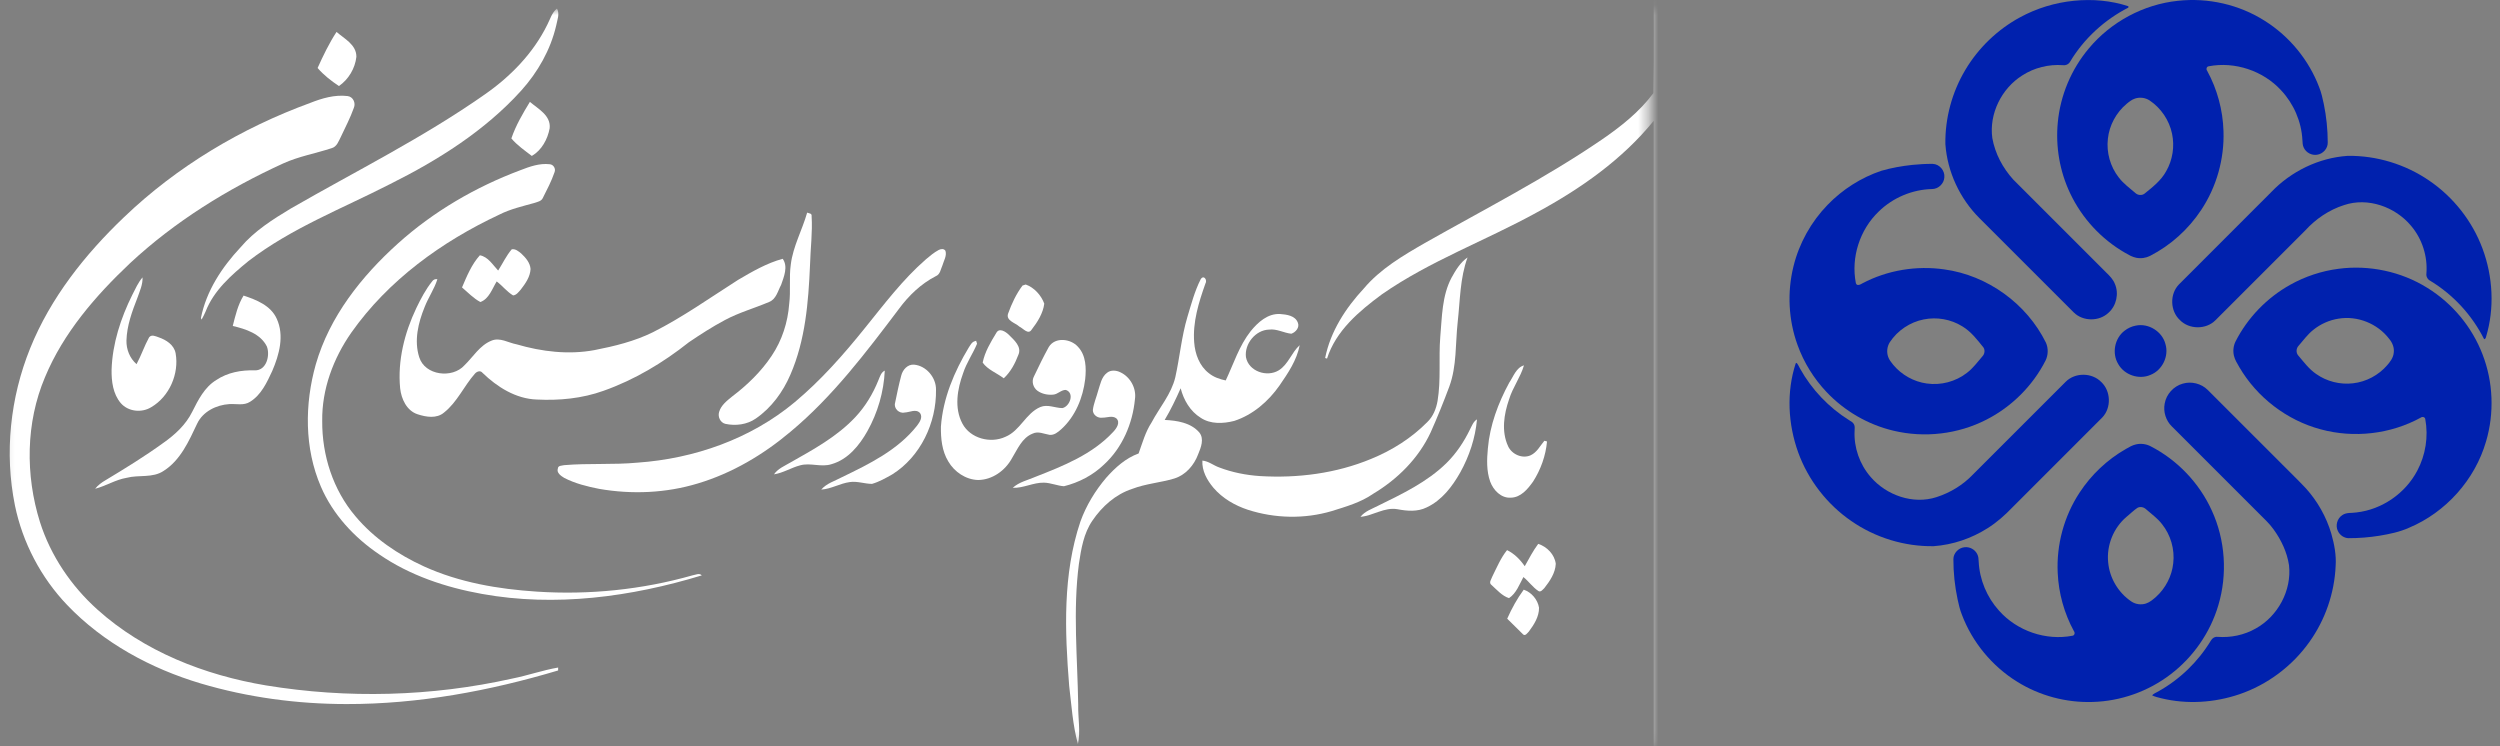 <svg width="248" height="74" viewBox="0 0 248 74" fill="none" xmlns="http://www.w3.org/2000/svg">
<rect x="0" y="0" width="248" height="74" fill="#808080" stroke="none"/>
<path d="M205.735 0.076C207.547 -0.106 209.407 0.05 211.14 0.621C211.138 0.654 211.134 0.721 211.132 0.755C208.769 1.963 206.735 3.822 205.366 6.1C205.232 6.359 204.939 6.506 204.651 6.466C203.239 6.36 201.795 6.714 200.605 7.485C198.555 8.776 197.305 11.284 197.638 13.7C197.913 15.242 198.681 16.68 199.733 17.832C202.807 20.909 205.884 23.983 208.959 27.058C209.29 27.376 209.62 27.717 209.792 28.152C210.217 29.117 209.953 30.327 209.162 31.026C208.234 31.907 206.635 31.897 205.722 30.998C202.598 27.883 199.481 24.76 196.361 21.641C194.416 19.697 193.178 17.051 192.982 14.303C192.94 11.73 193.64 9.151 194.957 6.94C196.252 4.756 198.146 2.934 200.378 1.722C202.03 0.822 203.864 0.264 205.735 0.076Z" fill="#0021AE"/>
<path d="M216.048 0.08C219.039 -0.251 222.135 0.454 224.674 2.072C227.119 3.611 229.045 5.959 230.066 8.663C230.28 9.189 230.399 9.748 230.518 10.303C230.779 11.56 230.908 12.845 230.912 14.13C230.932 14.724 230.444 15.269 229.862 15.348C229.331 15.441 228.767 15.146 228.539 14.659C228.409 14.419 228.416 14.139 228.398 13.874C228.3 12.053 227.53 10.283 226.282 8.955C224.494 7.013 221.691 6.079 219.097 6.576C218.887 6.607 218.827 6.869 218.95 7.022C219.949 8.851 220.508 10.918 220.57 13.002C220.665 15.754 219.887 18.529 218.362 20.823C217.096 22.74 215.337 24.329 213.293 25.38C212.875 25.593 212.386 25.664 211.925 25.573C211.512 25.501 211.154 25.272 210.795 25.071C208.447 23.719 206.527 21.64 205.367 19.192C204.323 17.008 203.901 14.537 204.135 12.13C204.387 9.453 205.477 6.867 207.207 4.81C209.4 2.174 212.635 0.434 216.048 0.08ZM211.795 9.776C211.478 9.881 211.213 10.092 210.959 10.303C209.928 11.166 209.241 12.433 209.101 13.773C208.946 15.126 209.34 16.53 210.179 17.602C210.639 18.211 211.266 18.659 211.838 19.156C212.069 19.364 212.435 19.408 212.7 19.238C213.512 18.582 214.372 17.925 214.882 16.99C215.527 15.874 215.736 14.517 215.466 13.257C215.189 11.924 214.368 10.715 213.235 9.96C212.815 9.688 212.27 9.618 211.795 9.776Z" fill="#0021AE"/>
<path d="M225.281 19.082C227.261 17 230.017 15.653 232.891 15.461C235.752 15.421 238.614 16.296 240.974 17.914C243.373 19.546 245.251 21.932 246.263 24.652C247.302 27.444 247.476 30.58 246.609 33.442C246.592 33.551 246.531 33.62 246.427 33.651C245.234 31.273 243.368 29.237 241.09 27.86C240.818 27.724 240.653 27.424 240.701 27.12C240.831 25.428 240.28 23.697 239.179 22.402C237.616 20.52 234.892 19.547 232.53 20.345C231.038 20.82 229.707 21.727 228.66 22.885C225.696 25.846 222.736 28.811 219.77 31.771C218.833 32.711 217.159 32.696 216.237 31.742C215.273 30.839 215.227 29.174 216.144 28.223C219.185 25.171 222.237 22.13 225.281 19.082Z" fill="#0021AE"/>
<path d="M189.694 16.358C190.373 16.29 191.055 16.249 191.737 16.257C192.404 16.282 192.948 16.936 192.879 17.595C192.847 18.218 192.285 18.753 191.659 18.753C189.699 18.799 187.773 19.611 186.371 20.982C184.495 22.774 183.601 25.533 184.101 28.083C184.186 28.412 184.555 28.234 184.747 28.108C187.219 26.803 190.108 26.326 192.873 26.724C197.155 27.308 201.052 30.123 202.959 33.999C203.205 34.559 203.187 35.226 202.916 35.772C201.642 38.276 199.557 40.354 197.055 41.628C194.244 43.075 190.913 43.462 187.841 42.728C185.312 42.132 182.972 40.775 181.19 38.885C179.929 37.553 178.943 35.962 178.321 34.237C177.414 31.751 177.276 28.994 177.912 26.425C178.473 24.138 179.658 22.01 181.298 20.32C182.774 18.795 184.614 17.619 186.628 16.941C187.629 16.652 188.659 16.469 189.694 16.358ZM190.831 31.688C189.471 31.955 188.233 32.788 187.47 33.945C187.202 34.364 187.139 34.904 187.297 35.376C187.396 35.679 187.599 35.933 187.798 36.178C188.63 37.182 189.84 37.867 191.133 38.043C192.533 38.246 194.005 37.858 195.118 36.988C195.724 36.533 196.167 35.912 196.659 35.346C196.873 35.12 196.932 34.757 196.77 34.485C196.146 33.706 195.521 32.882 194.647 32.364C193.521 31.667 192.128 31.424 190.831 31.688Z" fill="#0021AE"/>
<path d="M231.975 26.665C235.022 26.26 238.201 26.934 240.807 28.565C243.276 30.093 245.23 32.44 246.267 35.154C247.331 37.894 247.449 40.987 246.613 43.803C245.508 47.6 242.625 50.822 238.98 52.351C238.054 52.77 237.053 52.974 236.057 53.142C235.04 53.306 234.009 53.389 232.979 53.387C232.529 53.381 232.112 53.085 231.922 52.684C231.651 52.144 231.844 51.431 232.352 51.103C232.763 50.807 233.293 50.914 233.764 50.834C236.291 50.548 238.613 48.943 239.792 46.693C240.621 45.143 240.909 43.309 240.588 41.58C240.565 41.38 240.313 41.3 240.161 41.417C237.157 43.072 233.51 43.491 230.203 42.587C226.844 41.688 223.888 39.413 222.136 36.413C221.932 36.05 221.699 35.694 221.605 35.284C221.497 34.812 221.551 34.304 221.767 33.871C222.965 31.517 224.88 29.536 227.187 28.251C228.663 27.423 230.298 26.883 231.975 26.665ZM231.988 31.61C231.071 31.752 230.195 32.142 229.474 32.726C228.911 33.173 228.49 33.763 228.02 34.3C227.781 34.553 227.747 34.974 227.971 35.246C228.528 35.897 229.041 36.608 229.759 37.095C230.809 37.841 232.14 38.176 233.419 38.023C234.719 37.879 235.952 37.223 236.806 36.233C237.108 35.886 237.407 35.494 237.456 35.02C237.539 34.5 237.325 33.982 236.988 33.593C235.84 32.094 233.854 31.299 231.988 31.61Z" fill="#0021AE"/>
<path d="M211.88 32.299C213.137 32.04 214.487 32.881 214.81 34.122C215.181 35.331 214.5 36.732 213.323 37.191C212.181 37.69 210.731 37.199 210.126 36.11C209.482 35.05 209.767 33.552 210.759 32.806C211.084 32.548 211.473 32.374 211.88 32.299Z" fill="#0021AE"/>
<path d="M178.135 36.044L178.228 35.996C178.374 36.164 178.456 36.375 178.567 36.567C179.723 38.641 181.41 40.419 183.425 41.676C183.611 41.796 183.835 41.901 183.926 42.117C184.018 42.303 183.978 42.517 183.976 42.717C183.888 44.38 184.476 46.064 185.572 47.318C187.131 49.135 189.785 50.071 192.102 49.315C193.471 48.876 194.738 48.103 195.728 47.058C198.79 43.995 201.851 40.932 204.917 37.872C205.848 36.936 207.514 36.946 208.437 37.889C209.41 38.79 209.461 40.465 208.54 41.421C205.575 44.4 202.595 47.365 199.624 50.339C198.883 51.111 198.077 51.83 197.167 52.398C195.566 53.416 193.714 54.045 191.82 54.181C188.922 54.228 186.02 53.333 183.64 51.68C181.243 50.028 179.375 47.62 178.382 44.883C177.367 42.069 177.201 38.903 178.135 36.044Z" fill="#0021AE"/>
<path d="M216.523 38.059C217.38 37.802 218.365 38.044 219.001 38.676C221.459 41.128 223.91 43.585 226.364 46.038C227.155 46.839 227.967 47.617 228.738 48.436C229.901 49.727 230.775 51.277 231.267 52.943C231.562 53.979 231.77 55.06 231.696 56.142C231.578 58.838 230.661 61.491 229.09 63.685C227.389 66.081 224.924 67.927 222.141 68.873C219.661 69.716 216.939 69.888 214.389 69.266C214.084 69.181 213.768 69.126 213.488 68.975C213.648 68.804 213.867 68.718 214.067 68.608C216.218 67.415 218.047 65.651 219.319 63.548C219.447 63.306 219.71 63.144 219.987 63.176C221.292 63.274 222.627 62.999 223.767 62.349C225.963 61.136 227.352 58.573 227.07 56.067C226.876 54.775 226.299 53.563 225.536 52.511C225.118 51.922 224.579 51.439 224.074 50.927C221.2 48.054 218.327 45.18 215.452 42.307C214.853 41.727 214.577 40.84 214.739 40.023C214.903 39.102 215.622 38.311 216.523 38.059Z" fill="#0021AE"/>
<path d="M211.886 44.084C212.369 43.973 212.89 44.037 213.331 44.264C215.999 45.634 218.181 47.924 219.417 50.657C220.754 53.575 220.978 56.979 220.056 60.052C219.253 62.761 217.563 65.194 215.313 66.901C213.11 68.587 210.372 69.558 207.6 69.634C204.975 69.722 202.329 69.018 200.102 67.626C197.613 66.086 195.653 63.713 194.62 60.977C194.42 60.485 194.305 59.967 194.193 59.451C193.914 58.139 193.772 56.797 193.777 55.457C193.783 54.869 194.284 54.352 194.861 54.288C195.372 54.216 195.905 54.496 196.136 54.956C196.263 55.185 196.275 55.453 196.286 55.709C196.369 57.501 197.102 59.25 198.305 60.578C200.091 62.592 202.954 63.578 205.599 63.063C205.811 63.027 205.855 62.76 205.733 62.61C204.768 60.841 204.215 58.85 204.125 56.837C203.988 54.042 204.752 51.209 206.291 48.871C207.454 47.093 209.039 45.593 210.884 44.54C211.204 44.361 211.524 44.164 211.886 44.084ZM212.041 50.373C211.649 50.635 211.315 50.976 210.949 51.271C209.656 52.365 208.955 54.107 209.131 55.792C209.269 57.344 210.143 58.806 211.436 59.671C211.854 59.95 212.4 60.025 212.877 59.87C213.262 59.746 213.572 59.474 213.872 59.215C214.821 58.359 215.448 57.154 215.585 55.883C215.748 54.499 215.334 53.06 214.458 51.977C214.013 51.406 213.419 50.983 212.879 50.51C212.659 50.303 212.314 50.23 212.041 50.373Z" fill="#0021AE"/>
<mask id="mask0_1433_1967" style="mask-type:alpha" maskUnits="userSpaceOnUse" x="0" y="0" width="164" height="74">
<rect x="0.164" y="0.85" width="163.421" height="72.969" fill="white"/>
</mask>
<g mask="url(#mask0_1433_1967)">
<path d="M75.327 -162.032C89.108 -162.916 103.101 -160.47 115.717 -154.842C128.239 -149.317 139.36 -140.707 147.939 -130.053C158.439 -117.057 165.012 -100.932 166.54 -84.292C167.083 -78.915 166.881 -73.506 166.92 -68.112C166.921 -20.103 166.918 27.909 166.921 75.918C166.956 77.026 166.841 78.154 166.427 79.191C165.603 81.359 163.701 83.077 161.46 83.675C160.35 83.998 159.186 83.931 158.045 83.934C106.948 83.934 55.851 83.934 4.753 83.934C3.366 83.893 1.96 84.049 0.59 83.773C-2.837 83.103 -5.451 79.757 -5.273 76.269C-5.267 28.508 -5.273 -19.253 -5.271 -67.013C-5.218 -72.645 -5.452 -78.293 -4.924 -83.909C-3.829 -96.404 0.095 -108.63 6.415 -119.462C13.278 -131.236 22.988 -141.331 34.463 -148.678C46.662 -156.493 60.864 -161.158 75.327 -162.032ZM71.42 -158.806C59.327 -157.455 47.554 -153.372 37.208 -146.967C25.621 -139.82 15.828 -129.799 8.955 -118.047C2.79 -107.544 -1.012 -95.665 -2.074 -83.533C-2.572 -78.225 -2.354 -72.887 -2.401 -67.562C-2.401 -19.558 -2.401 28.448 -2.403 76.454C-2.454 78.263 -1.304 80.021 0.369 80.707C1.286 81.127 2.318 81.07 3.302 81.065C55.371 81.065 107.44 81.067 159.507 81.065C161.892 81.13 164.057 79.024 164.048 76.637C164.055 55.087 164.053 33.537 164.048 11.986C160.918 15.835 156.781 18.735 152.443 21.078C147.374 23.875 141.858 25.873 137.084 29.198C134.83 30.862 132.518 32.807 131.641 35.573C131.594 35.558 131.501 35.529 131.454 35.514C131.979 32.879 133.484 30.562 135.29 28.62C136.934 26.67 139.166 25.362 141.347 24.106C147.229 20.777 153.264 17.691 158.857 13.879C160.769 12.571 162.628 11.107 164.017 9.237C164.099 5.194 164.028 1.142 164.052 -2.904C164.052 -22.823 164.052 -42.743 164.052 -62.664C164.037 -67.813 164.081 -72.963 164.028 -78.112C163.864 -85.091 162.822 -92.052 160.918 -98.77C157.798 -109.816 152.331 -120.184 145.016 -129.029C136.549 -139.296 125.602 -147.506 113.354 -152.715C100.216 -158.338 85.611 -160.423 71.42 -158.806Z" fill="white"/>
<path d="M54.287 2.461C54.581 1.909 54.739 1.251 55.253 0.85C55.548 1.386 55.275 1.985 55.173 2.537C54.614 4.947 53.352 7.156 51.704 8.988C48.097 12.975 43.476 15.875 38.697 18.26C33.958 20.69 28.899 22.631 24.643 25.901C22.952 27.283 21.212 28.807 20.4 30.895C20.282 31.173 20.146 31.44 19.995 31.707C19.981 31.667 19.948 31.587 19.932 31.546C20.46 28.868 22.013 26.509 23.859 24.54C25.235 22.913 27.059 21.762 28.868 20.674C35.307 16.967 41.992 13.65 48.086 9.371C50.647 7.592 52.901 5.28 54.287 2.461Z" fill="white"/>
<path d="M31.506 6.745C32.06 5.516 32.645 4.299 33.384 3.167C34.169 3.852 35.364 4.433 35.353 5.636C35.226 6.782 34.576 7.879 33.622 8.536C32.854 8.022 32.109 7.448 31.506 6.745Z" fill="white"/>
<path d="M30.775 10.209C31.947 9.745 33.209 9.375 34.48 9.529C35.027 9.593 35.314 10.214 35.1 10.702C34.751 11.694 34.255 12.626 33.812 13.577C33.59 14.001 33.421 14.556 32.902 14.698C31.307 15.221 29.633 15.513 28.096 16.211C22.578 18.735 17.345 21.971 12.893 26.116C9.466 29.354 6.287 33.026 4.462 37.423C2.551 41.942 2.509 47.129 3.962 51.78C5.023 55.125 7.055 58.123 9.658 60.465C14.29 64.629 20.298 66.974 26.383 67.992C34.466 69.318 42.808 69.106 50.804 67.317C52.342 67.015 53.824 66.485 55.368 66.22C55.368 66.293 55.366 66.438 55.366 66.51C48.559 68.543 41.495 69.856 34.373 69.843C29.489 69.839 24.598 69.189 19.911 67.798C14.964 66.322 10.252 63.773 6.663 60.018C4.057 57.29 2.239 53.825 1.479 50.129C0.426 44.94 1.011 39.452 2.992 34.552C5.01 29.547 8.432 25.237 12.31 21.538C17.57 16.503 23.949 12.706 30.775 10.209Z" fill="white"/>
<path d="M52.565 10.106C53.388 10.806 54.656 11.45 54.528 12.72C54.327 13.806 53.738 14.905 52.756 15.47C52.051 14.928 51.306 14.415 50.728 13.733C51.164 12.447 51.86 11.261 52.565 10.106Z" fill="white"/>
<path d="M51.62 16.885C52.543 16.525 53.52 16.176 54.528 16.291C54.906 16.314 55.159 16.741 55.008 17.09C54.703 17.978 54.263 18.817 53.84 19.654C53.698 19.961 53.333 20.021 53.044 20.123C51.855 20.457 50.636 20.729 49.524 21.294C43.816 23.966 38.512 27.805 34.85 32.997C33.066 35.553 31.919 38.616 31.964 41.76C31.939 45.162 33.039 48.602 35.257 51.208C37.079 53.389 39.491 55.016 42.063 56.191C45.568 57.782 49.419 58.441 53.24 58.688C58.437 59.03 63.692 58.496 68.703 57.072C68.994 57.032 69.375 56.807 69.617 57.079C62.596 59.217 55.088 60.232 47.812 58.917C44.212 58.271 40.651 57.083 37.62 54.996C35.143 53.322 33.019 51.039 31.831 48.271C30.188 44.466 30.213 40.093 31.326 36.147C32.687 31.414 35.847 27.425 39.455 24.173C42.991 20.987 47.17 18.552 51.62 16.885Z" fill="white"/>
<path d="M80.07 21.091C80.23 21.169 80.551 21.151 80.511 21.423C80.615 23.05 80.395 24.676 80.353 26.305C80.195 29.981 79.894 33.746 78.41 37.16C77.672 38.878 76.526 40.455 74.973 41.521C74.105 42.124 72.973 42.267 71.954 42.046C71.453 41.924 71.189 41.345 71.335 40.871C71.525 40.204 72.105 39.761 72.617 39.34C74.123 38.201 75.507 36.866 76.555 35.288C77.578 33.766 78.152 31.973 78.288 30.15C78.455 28.851 78.262 27.538 78.446 26.243C78.668 24.434 79.581 22.825 80.07 21.091Z" fill="white"/>
<path d="M50.764 24.732C51.134 24.663 51.448 24.935 51.714 25.155C52.148 25.562 52.585 26.061 52.631 26.684C52.596 27.465 52.119 28.13 51.659 28.729C51.448 28.96 51.239 29.271 50.902 29.307C50.284 28.938 49.843 28.348 49.272 27.918C48.825 28.64 48.519 29.648 47.654 29.961C46.967 29.599 46.422 29.011 45.832 28.513C46.306 27.402 46.788 26.225 47.603 25.324C48.42 25.471 48.882 26.276 49.416 26.839C49.868 26.138 50.219 25.366 50.764 24.732Z" fill="white"/>
<path d="M93.117 24.799C93.328 24.687 93.642 24.641 93.789 24.883C93.94 25.38 93.624 25.856 93.491 26.323C93.315 26.701 93.272 27.224 92.832 27.396C91.363 28.152 90.142 29.325 89.17 30.647C85.912 34.959 82.619 39.321 78.447 42.804C75.746 45.087 72.638 46.936 69.238 47.955C66.076 48.917 62.688 49.063 59.439 48.496C58.249 48.262 57.052 47.966 55.969 47.406C55.653 47.212 55.187 46.905 55.341 46.471C55.357 46.164 55.748 46.202 55.959 46.144C58.382 45.937 60.821 46.121 63.246 45.894C68.873 45.499 74.463 43.54 78.823 39.908C81.427 37.736 83.681 35.178 85.801 32.539C87.714 30.177 89.553 27.721 91.858 25.718C92.256 25.384 92.656 25.043 93.117 24.799Z" fill="white"/>
<path d="M143.995 27.542C144.407 26.799 144.865 26.029 145.581 25.54C144.825 27.594 144.845 29.81 144.602 31.959C144.367 34.096 144.525 36.314 143.766 38.364C143.196 39.89 142.586 41.405 141.921 42.892C140.722 45.464 138.635 47.54 136.215 48.986C134.984 49.846 133.522 50.255 132.107 50.7C129.409 51.499 126.474 51.434 123.8 50.573C122.502 50.148 121.268 49.434 120.373 48.388C119.739 47.634 119.219 46.706 119.276 45.691C119.89 45.747 120.371 46.167 120.939 46.368C122.236 46.864 123.613 47.135 124.999 47.227C128.735 47.451 132.546 46.964 136.017 45.522C138.095 44.674 140.034 43.453 141.608 41.848C142.173 41.301 142.469 40.54 142.606 39.779C142.956 37.676 142.705 35.529 142.876 33.41C143.051 31.43 143.04 29.343 143.995 27.542Z" fill="white"/>
<path d="M73.222 27.762C74.626 26.939 76.061 26.102 77.643 25.673C78.197 26.439 77.766 27.451 77.492 28.247C77.165 28.851 77.002 29.683 76.293 29.956C74.844 30.575 73.311 30.998 71.918 31.746C70.679 32.404 69.498 33.165 68.338 33.951C65.786 35.978 62.945 37.68 59.864 38.769C57.756 39.528 55.487 39.746 53.257 39.634C51.177 39.568 49.315 38.392 47.86 36.98C47.648 36.712 47.297 36.853 47.11 37.069C46.024 38.295 45.359 39.888 44.053 40.921C43.318 41.553 42.27 41.372 41.425 41.096C40.341 40.743 39.807 39.572 39.694 38.515C39.431 35.774 40.13 33.019 41.301 30.557C41.746 29.64 42.219 28.721 42.86 27.925C42.974 27.734 43.176 27.664 43.39 27.695C43.089 28.67 42.488 29.514 42.121 30.464C41.487 32.019 41.058 33.791 41.589 35.438C42.15 37.251 44.874 37.578 46.073 36.238C46.938 35.404 47.588 34.263 48.747 33.797C49.593 33.437 50.423 34.007 51.25 34.158C53.742 34.886 56.401 35.208 58.971 34.73C60.956 34.343 62.945 33.858 64.767 32.958C67.729 31.468 70.432 29.536 73.222 27.762Z" fill="white"/>
<path d="M13.127 29.243C13.433 28.649 13.703 28.028 14.139 27.516C14.172 28.235 13.856 28.896 13.625 29.561C13.098 30.912 12.586 32.309 12.544 33.777C12.524 34.657 12.873 35.542 13.545 36.123C14.012 35.262 14.317 34.325 14.788 33.47C15.027 33.143 15.443 33.359 15.741 33.461C16.486 33.717 17.267 34.209 17.422 35.046C17.783 37.078 16.8 39.341 15.004 40.391C14.059 40.978 12.715 40.84 11.978 39.986C11.207 39.078 11.053 37.828 11.069 36.682C11.151 34.082 11.979 31.559 13.127 29.243Z" fill="white"/>
<path d="M119.111 27.698C119.411 27.224 119.8 27.779 119.576 28.132C118.915 29.997 118.305 31.949 118.463 33.956C118.545 35.108 118.982 36.308 119.927 37.027C120.405 37.414 120.995 37.617 121.592 37.741C122.373 36.094 122.924 34.301 124.068 32.852C124.789 31.968 125.759 31.085 126.985 31.15C127.626 31.197 128.482 31.305 128.743 32C128.949 32.478 128.534 32.961 128.099 33.106C127.352 33.028 126.662 32.598 125.892 32.696C124.544 32.732 123.432 34.123 123.598 35.431C123.861 36.844 125.69 37.454 126.856 36.735C127.804 36.143 128.119 34.969 128.929 34.243C128.645 35.73 127.773 37.014 126.929 38.239C125.823 39.819 124.286 41.153 122.432 41.756C121.342 42.034 120.083 42.094 119.109 41.444C118.065 40.799 117.418 39.681 117.122 38.515C116.645 39.588 116.142 40.649 115.537 41.657C116.756 41.717 118.125 41.923 118.97 42.899C119.482 43.536 119.133 44.393 118.859 45.058C118.454 46.153 117.615 47.129 116.47 47.474C115.099 47.884 113.65 47.982 112.307 48.5C110.667 49.034 109.319 50.24 108.364 51.651C107.501 52.906 107.252 54.447 107.029 55.922C106.422 60.568 106.886 65.257 106.958 69.921C106.931 71.218 107.202 72.542 106.931 73.818C106.413 71.93 106.292 69.957 106.061 68.019C105.625 62.591 105.416 56.972 107.176 51.74C107.75 50.149 108.642 48.681 109.735 47.394C110.629 46.388 111.663 45.447 112.95 44.984C113.328 43.938 113.621 42.85 114.236 41.909C115.025 40.42 116.191 39.098 116.59 37.427C117.032 35.44 117.206 33.399 117.789 31.444C118.172 30.179 118.51 28.878 119.111 27.698Z" fill="white"/>
<path d="M101.434 28.326C101.514 28.299 101.672 28.248 101.752 28.223C102.589 28.515 103.292 29.294 103.592 30.123C103.468 31.089 102.916 31.953 102.331 32.711C101.994 33.241 101.492 32.565 101.125 32.402C100.724 32.026 99.763 31.812 100.003 31.109C100.357 30.13 100.807 29.16 101.434 28.326Z" fill="white"/>
<path d="M23.09 32.336C23.351 31.303 23.596 30.238 24.161 29.321C25.435 29.741 26.857 30.304 27.449 31.611C28.225 33.284 27.7 35.191 27.008 36.797C26.479 37.934 25.916 39.174 24.806 39.857C24.194 40.258 23.433 40.042 22.752 40.086C21.468 40.164 20.125 40.82 19.557 42.026C18.738 43.751 17.915 45.644 16.236 46.71C15.148 47.449 13.768 47.078 12.558 47.4C11.459 47.585 10.507 48.21 9.438 48.486C9.715 48.133 10.077 47.863 10.462 47.641C12.418 46.466 14.364 45.267 16.211 43.929C17.364 43.117 18.436 42.133 19.068 40.85C19.662 39.672 20.285 38.411 21.455 37.699C22.577 36.944 23.943 36.697 25.276 36.74C26.435 36.768 26.813 35.258 26.474 34.372C25.849 33.104 24.368 32.636 23.09 32.336Z" fill="white"/>
<path d="M98.828 33.032C99.126 32.464 99.782 32.914 100.098 33.23C100.608 33.744 101.386 34.403 101.017 35.213C100.694 36.063 100.25 36.902 99.573 37.527C98.89 37.002 97.973 36.677 97.481 35.969C97.695 34.906 98.271 33.947 98.828 33.032Z" fill="white"/>
<path d="M96.713 33.843L96.831 33.802C96.853 33.876 96.9 34.023 96.924 34.098C96.511 35.089 95.879 35.981 95.545 37.011C94.967 38.593 94.641 40.469 95.472 42.022C96.252 43.5 98.266 44.021 99.741 43.329C101.201 42.726 101.761 40.988 103.201 40.378C103.924 40.078 104.66 40.476 105.39 40.482C106.129 40.324 106.625 38.981 105.73 38.68C105.265 38.667 104.93 39.119 104.469 39.148C103.931 39.197 103.368 39.083 102.925 38.771C102.48 38.456 102.304 37.814 102.573 37.33C103.039 36.352 103.514 35.373 104.039 34.423C104.66 33.404 106.216 33.589 106.936 34.403C107.74 35.256 107.768 36.517 107.651 37.616C107.428 39.459 106.678 41.304 105.285 42.572C104.961 42.861 104.582 43.186 104.115 43.137C103.564 43.05 102.989 42.746 102.44 43.013C101.376 43.431 100.932 44.575 100.373 45.482C99.71 46.686 98.435 47.603 97.031 47.616C95.807 47.585 94.673 46.813 94.067 45.77C93.44 44.737 93.32 43.491 93.34 42.31C93.543 39.514 94.66 36.865 96.094 34.486C96.261 34.241 96.399 33.921 96.713 33.843Z" fill="white"/>
<path d="M89.406 37.245C89.55 36.676 90.037 36.124 90.669 36.173C91.889 36.277 92.877 37.463 92.852 38.671C92.899 41.947 91.323 45.296 88.507 47.063C87.864 47.423 87.214 47.799 86.502 48.001C85.764 47.997 85.043 47.712 84.302 47.821C83.327 47.952 82.457 48.504 81.467 48.567C82.003 47.941 82.822 47.714 83.523 47.336C86.229 46.026 89.061 44.65 90.963 42.236C91.221 41.896 91.561 41.404 91.274 40.985C90.874 40.521 90.242 40.907 89.746 40.921C89.196 41.055 88.638 40.518 88.792 39.964C88.979 39.054 89.165 38.142 89.406 37.245Z" fill="white"/>
<path d="M149.717 37.957C150.133 37.35 150.407 36.466 151.177 36.244C150.835 37.425 150.062 38.428 149.704 39.606C149.19 41.079 148.925 42.779 149.595 44.247C149.955 45.066 151.012 45.541 151.844 45.162C152.467 44.871 152.779 44.227 153.202 43.724C153.268 43.742 153.398 43.774 153.464 43.792C153.34 45.198 152.843 46.584 152.08 47.774C151.555 48.513 150.868 49.35 149.878 49.37C148.905 49.435 148.138 48.624 147.826 47.774C147.453 46.72 147.493 45.576 147.597 44.481C147.795 42.18 148.623 39.975 149.717 37.957Z" fill="white"/>
<path d="M87.142 37.707C87.293 37.358 87.398 36.944 87.769 36.763C87.674 38.866 87.071 40.943 86.041 42.778C85.247 44.191 84.109 45.586 82.488 46.045C81.469 46.381 80.403 45.876 79.38 46.16C78.49 46.392 77.698 46.913 76.779 47.055C77.174 46.479 77.842 46.216 78.419 45.874C80.692 44.589 83.037 43.31 84.842 41.386C85.84 40.324 86.602 39.056 87.142 37.707Z" fill="white"/>
<path d="M109.823 36.977C110.199 36.679 110.727 36.728 111.136 36.928C112.124 37.384 112.747 38.515 112.587 39.599C112.357 42.022 111.33 44.423 109.516 46.085C108.417 47.144 107.02 47.87 105.545 48.235C104.871 48.186 104.241 47.896 103.563 47.879C102.501 47.858 101.527 48.435 100.461 48.392C101.093 47.816 101.949 47.632 102.711 47.302C105.485 46.219 108.382 45.066 110.444 42.829C110.76 42.491 111.169 41.906 110.738 41.499C110.339 41.192 109.817 41.443 109.369 41.432C108.907 41.512 108.404 41.161 108.411 40.675C108.491 40.015 108.769 39.403 108.936 38.766C109.145 38.139 109.261 37.396 109.823 36.977Z" fill="white"/>
<path d="M145.815 42.612C146.01 42.252 146.146 41.824 146.518 41.6C146.355 43.447 145.756 45.249 144.856 46.867C144.064 48.269 143.022 49.637 141.527 50.334C140.621 50.786 139.589 50.699 138.626 50.514C137.331 50.285 136.214 51.166 134.957 51.27C135.393 50.714 136.08 50.494 136.683 50.182C139.088 48.998 141.576 47.826 143.507 45.919C144.468 44.967 145.227 43.827 145.815 42.612Z" fill="white"/>
<path d="M151.255 56.168C151.678 55.416 152.074 54.646 152.59 53.952C153.46 54.23 154.221 55.007 154.332 55.932C154.29 56.845 153.745 57.644 153.196 58.342C153.042 58.48 152.846 58.778 152.61 58.629C152.041 58.253 151.649 57.668 151.122 57.243C150.722 57.978 150.423 58.85 149.694 59.335C149.004 59.115 148.49 58.505 147.954 58.029C147.651 57.799 147.954 57.453 148.036 57.194C148.481 56.298 148.87 55.356 149.5 54.571C150.223 54.925 150.802 55.507 151.255 56.168Z" fill="white"/>
<path d="M149.514 61.374C149.964 60.365 150.496 59.386 151.154 58.496C151.929 58.757 152.54 59.48 152.672 60.287C152.683 61.166 152.18 61.956 151.672 62.637C151.524 62.788 151.288 63.163 151.067 62.906C150.558 62.384 150.022 61.892 149.514 61.374Z" fill="white"/>
</g>
</svg>
